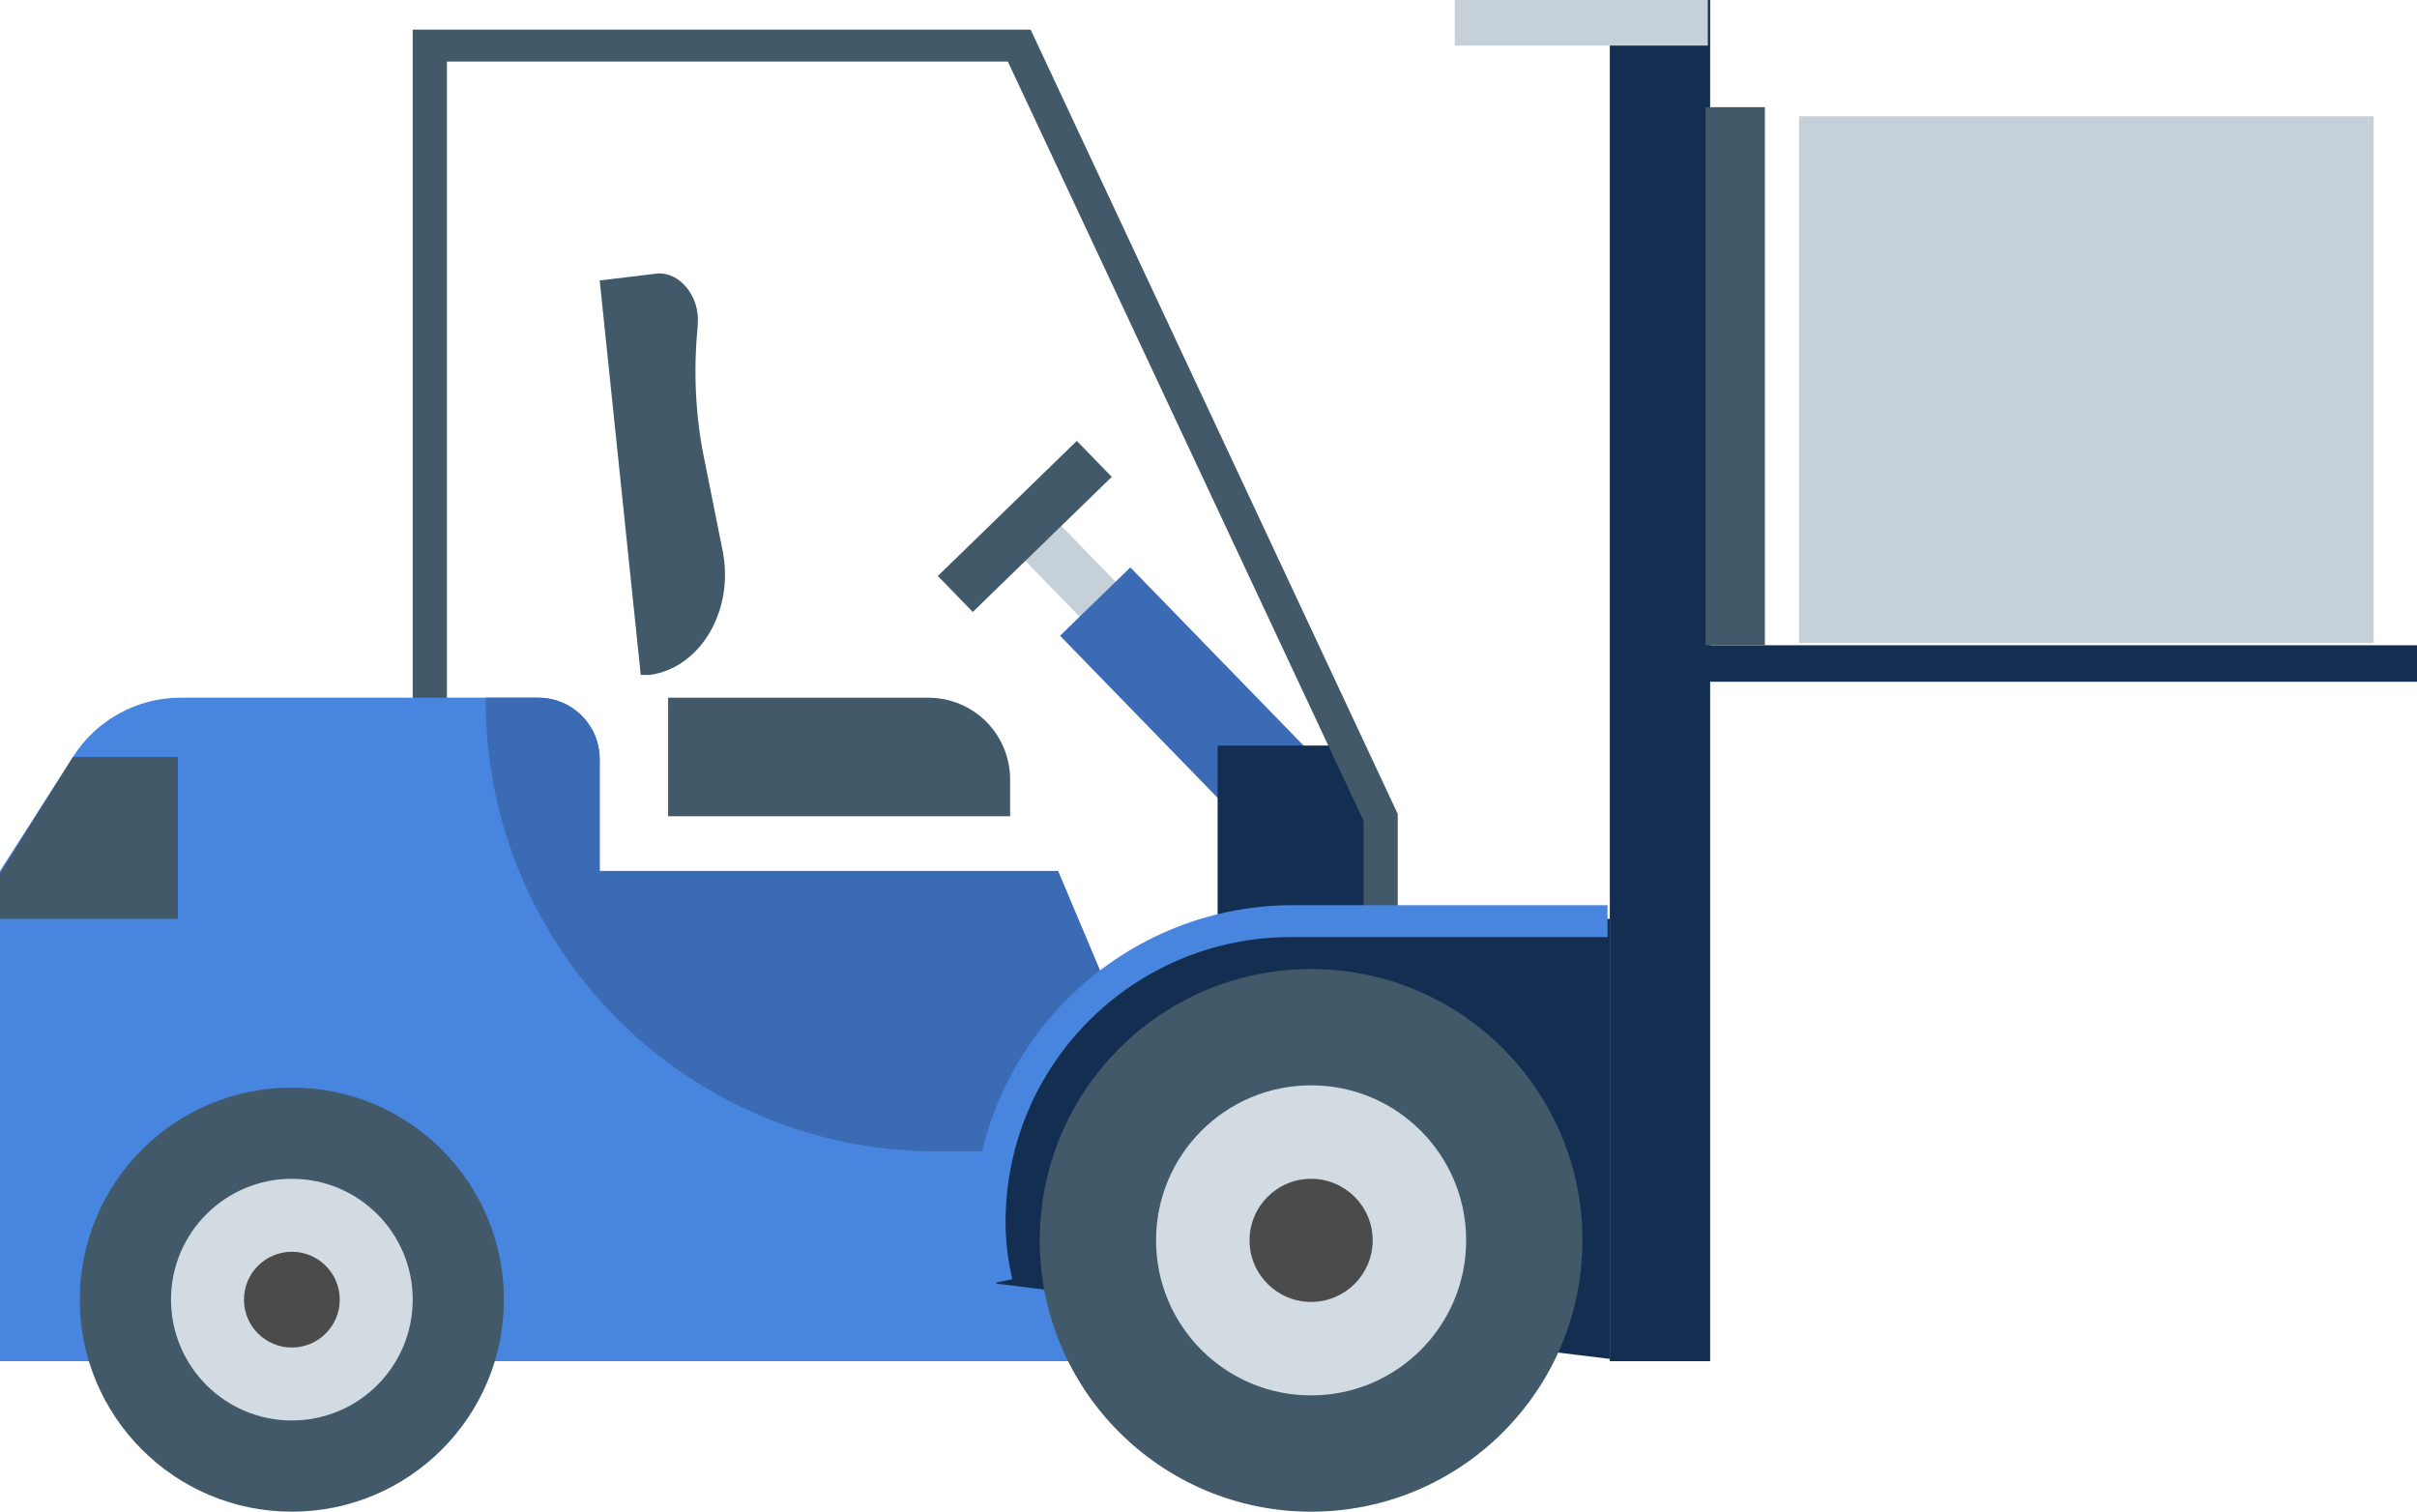 <?xml version="1.0" encoding="utf-8"?>
<!-- Generator: Adobe Illustrator 19.1.0, SVG Export Plug-In . SVG Version: 6.00 Build 0)  -->
<svg version="1.1" id="Layer_1" xmlns="http://www.w3.org/2000/svg" xmlns:xlink="http://www.w3.org/1999/xlink" x="0px" y="0px"
	 viewBox="-426 247.9 106 66.3" style="enable-background:new -426 247.9 106 66.3;" xml:space="preserve">
<style type="text/css">
	.st0{fill:#142E52;}
	.st1{fill:#C5D0D9;}
	.st2{fill:#415968;}
	.st3{fill:#3A6BB4;}
	.st4{fill:#4885DE;}
	.st5{clip-path:url(#SVGID_2_);fill:#3A6BB4;}
	.st6{fill:#D3DBE2;}
	.st7{fill:#4B4B4B;}
</style>
<g>
	<rect x="-355.4" y="247.9" class="st0" width="4.4" height="59.7"/>
	<rect x="-353.2" y="276.2" class="st0" width="33.2" height="1.6"/>
	<rect x="-347.1" y="253" class="st1" width="25.2" height="23.1"/>
	<path class="st2" d="M-396.7,283.7h15v-1.6c0-2-1.6-3.6-3.6-3.6h-11.4V283.7z"/>
	<path class="st2" d="M-394.3,272.1l-0.8-4c-0.4-1.9-0.5-3.9-0.3-5.9v-0.1c0.1-1.2-0.8-2.3-1.8-2.2l-2.5,0.3l1.8,17.3h0.4
		C-395.3,277.2-393.8,274.7-394.3,272.1z"/>
	<rect x="-362.2" y="247.9" class="st1" width="11.1" height="2"/>
	
		<rect x="-379.3" y="269.9" transform="matrix(0.717 -0.697 0.697 0.717 -297.832 -186.046)" class="st1" width="2.2" height="8.5"/>
	
		<rect x="-385.5" y="269.9" transform="matrix(0.717 -0.697 0.697 0.717 -296.587 -189.05)" class="st2" width="8.5" height="2.2"/>
	
		<rect x="-376.2" y="272.6" transform="matrix(0.717 -0.697 0.697 0.717 -299.777 -181.883)" class="st3" width="4.3" height="11.9"/>
	<polygon class="st0" points="-366,294.9 -372.6,294.9 -372.6,280.6 -367.2,280.6 -366,283 	"/>
	<polygon class="st2" points="-366.2,296.1 -364.7,296.1 -364.7,283.6 -380.8,249.2 -407.9,249.2 -407.9,289 -406.4,289 
		-406.4,250.6 -381.8,250.6 -366.2,283.9 	"/>
	<path class="st4" d="M-422.8,281.1c1-1.6,2.8-2.6,4.7-2.6h15.7c1.5,0,2.7,1.2,2.7,2.7v4.9h20.1l3.5,8.3h7.2v13.2H-426v-6.1v-7.1
		v-8.3L-422.8,281.1z"/>
	<polygon class="st2" points="-426,288.2 -418.2,288.2 -418.2,281.1 -422.8,281.1 -426,286.2 	"/>
	<g>
		<g>
			<defs>
				<path id="SVGID_1_" d="M-422.8,281.1c1-1.6,2.8-2.6,4.7-2.6h15.7c1.5,0,2.7,1.2,2.7,2.7v4.9h20.1l3.5,8.3h7.2v13.2H-426v-6.1
					v-7.1v-8.3L-422.8,281.1z"/>
			</defs>
			<clipPath id="SVGID_2_">
				<use xlink:href="#SVGID_1_"  style="overflow:visible;"/>
			</clipPath>
			<path class="st5" d="M-365.5,298.4h-19.4c-10.9,0-19.8-8.8-19.8-19.8v-0.2h39.2V298.4z"/>
		</g>
	</g>
	<g>
		<g>
			<circle class="st2" cx="-413.2" cy="304.9" r="9.3"/>
			<circle class="st6" cx="-413.2" cy="304.9" r="5.3"/>
			<circle class="st7" cx="-413.2" cy="304.9" r="2.1"/>
		</g>
		<path class="st0" d="M-382.3,304.2c-0.2-0.9-0.3-1.8-0.3-2.7c0-7.3,5.9-13.3,13.3-13.3h13.9v19.3L-382.3,304.2z"/>
		<path class="st4" d="M-383,304.3l1.4-0.3c-0.2-0.8-0.3-1.7-0.3-2.5c0-6.9,5.6-12.5,12.5-12.5h13.9v-1.4h-13.8c-7.7,0-14,6.3-14,14
			C-383.3,302.5-383.2,303.4-383,304.3z"/>
		<g>
			<circle class="st2" cx="-368.5" cy="302.3" r="11.9"/>
			<circle class="st6" cx="-368.5" cy="302.3" r="6.8"/>
			<circle class="st7" cx="-368.5" cy="302.3" r="2.7"/>
		</g>
	</g>
	<rect x="-351.2" y="252.6" class="st2" width="2.6" height="23.6"/>
</g>
</svg>
